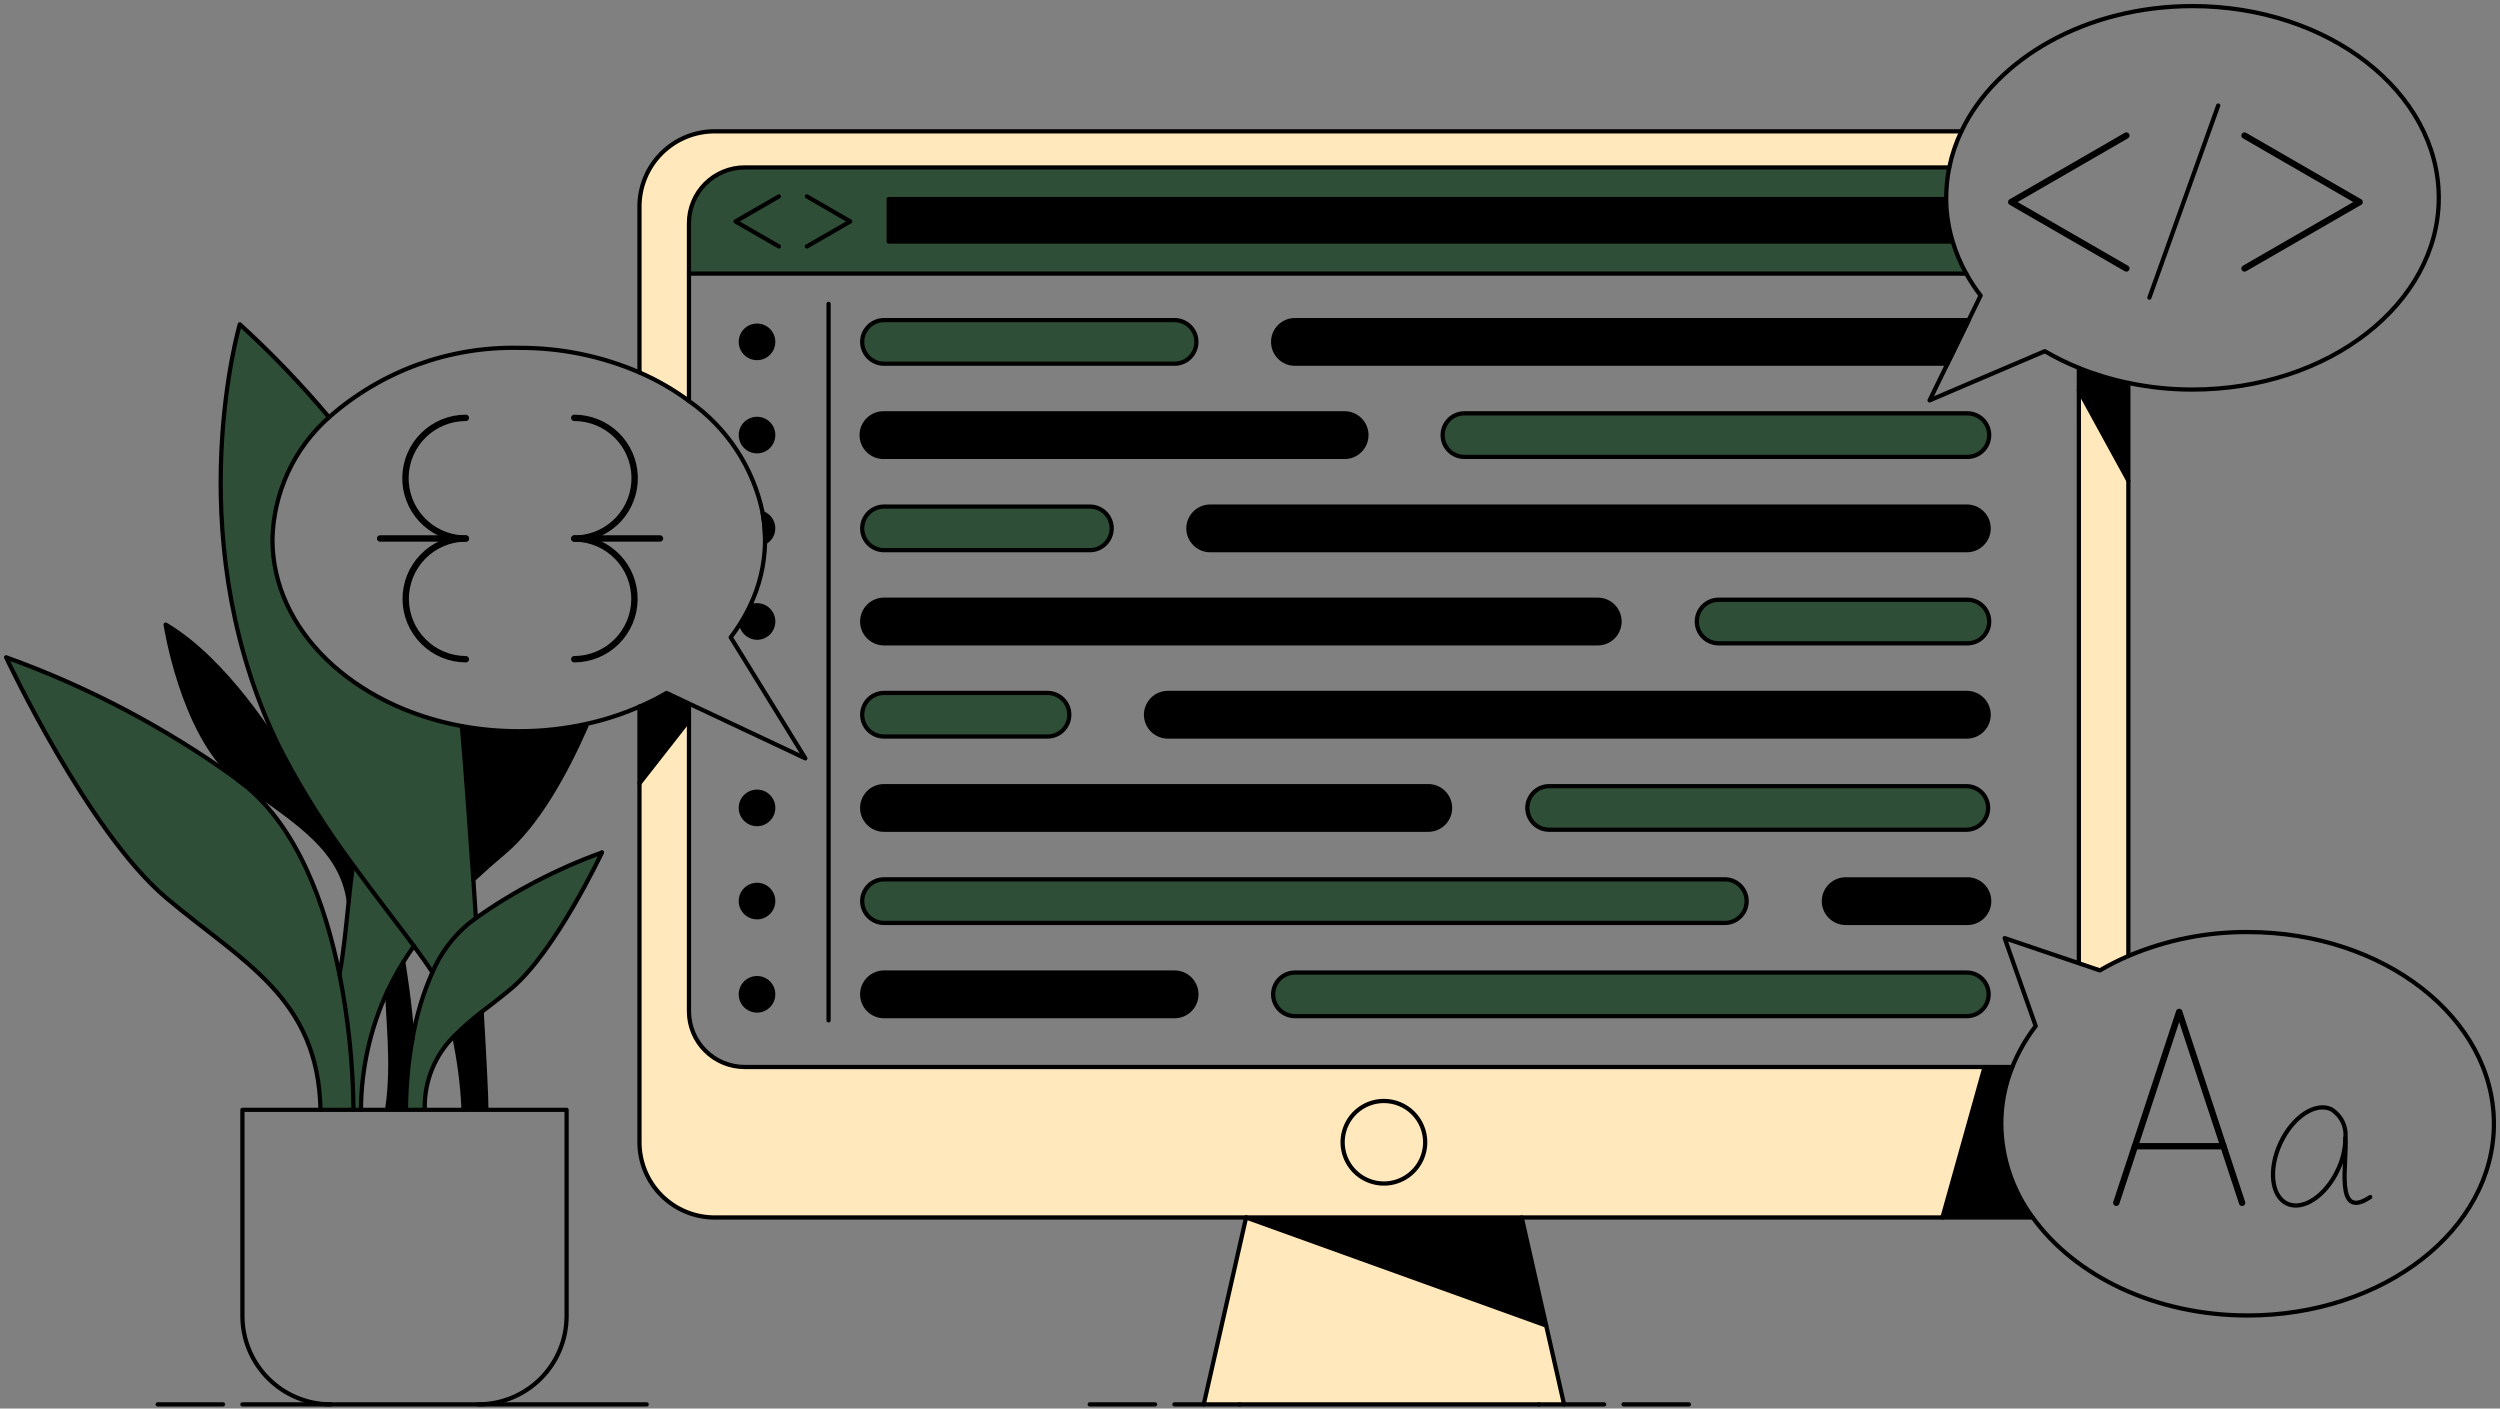 <svg width="410" height="231" viewBox="0 0 410 231" fill="none" xmlns="http://www.w3.org/2000/svg">
<rect x="0" y="0" width="410" height="231" fill="#808080" stroke="none"/>
<path d="M322.475 44.871H112.99V36.595C112.991 34.172 113.954 31.848 115.667 30.135C117.38 28.421 119.704 27.459 122.127 27.458H319.683C319.346 29.099 319.176 30.771 319.176 32.446C319.176 32.517 319.176 32.579 319.176 32.648H145.748V39.61H320.061L320.228 39.563C320.78 41.409 321.534 43.189 322.475 44.871Z" fill="#2F4E37"/>
<path d="M226.958 180.559C228.295 180.559 229.605 180.954 230.72 181.699C231.832 182.442 232.7 183.498 233.213 184.735C233.726 185.972 233.859 187.333 233.597 188.648C233.337 189.96 232.693 191.166 231.746 192.113C230.799 193.06 229.592 193.705 228.28 193.964C226.966 194.226 225.605 194.093 224.368 193.58C223.131 193.067 222.075 192.199 221.332 191.087C220.587 189.973 220.191 188.663 220.191 187.325C220.191 185.53 220.906 183.81 222.173 182.541C223.442 181.274 225.163 180.559 226.958 180.559Z" fill="#FFE8BB"/>
<path d="M349.049 78.824V156.773C347.443 157.464 345.881 158.252 344.372 159.135L340.844 157.941L340.934 157.668V64.012L349.049 78.824Z" fill="#FFE8BB"/>
<path d="M349.046 62.803V78.825L340.932 64.008V60.336C343.556 61.404 346.272 62.23 349.046 62.803Z" fill="black"/>
<path d="M333.36 199.666H318.561L325.473 174.986H330.019C328.827 177.945 328.213 181.104 328.211 184.295C328.254 189.835 330.055 195.219 333.36 199.666Z" fill="black"/>
<path d="M325.48 174.986L318.568 199.666H117.201C113.932 199.666 110.797 198.366 108.485 196.056C106.174 193.743 104.875 190.608 104.875 187.34V128.475L112.99 118.109V165.849C112.99 168.271 113.953 170.597 115.667 172.308C117.38 174.022 119.704 174.986 122.127 174.986H325.48ZM233.739 187.325C233.739 185.985 233.344 184.677 232.599 183.563C231.856 182.45 230.8 181.581 229.563 181.067C228.326 180.556 226.965 180.421 225.65 180.681C224.338 180.943 223.131 181.587 222.185 182.532C221.235 183.479 220.591 184.686 220.329 185.998C220.067 187.312 220.2 188.673 220.711 189.91C221.225 191.147 222.09 192.206 223.204 192.951C224.317 193.694 225.625 194.093 226.965 194.093C228.76 194.093 230.48 193.38 231.751 192.111C233.02 190.84 233.733 189.12 233.733 187.325H233.739Z" fill="#FFE8BB"/>
<path d="M322.563 67.785C323.04 67.774 323.515 67.857 323.959 68.032C324.402 68.206 324.807 68.468 325.149 68.801C325.49 69.134 325.761 69.532 325.946 69.971C326.13 70.411 326.227 70.883 326.227 71.359C326.227 71.836 326.13 72.309 325.946 72.748C325.761 73.188 325.49 73.585 325.149 73.918C324.807 74.251 324.402 74.513 323.959 74.687C323.515 74.862 323.04 74.946 322.563 74.934H240.166C239.459 74.935 238.765 74.726 238.177 74.334C237.589 73.942 237.131 73.383 236.859 72.73C236.588 72.076 236.519 71.357 236.657 70.663C236.796 69.969 237.138 69.333 237.638 68.833C237.969 68.499 238.362 68.235 238.796 68.055C239.229 67.875 239.695 67.783 240.166 67.785H322.563Z" fill="#2F4E37"/>
<path d="M322.562 83.07C323.512 83.07 324.42 83.447 325.09 84.117C325.762 84.788 326.138 85.697 326.138 86.646C326.138 87.594 325.762 88.503 325.09 89.174C324.42 89.844 323.512 90.221 322.562 90.221H198.476C197.527 90.219 196.618 89.841 195.947 89.171C195.277 88.499 194.9 87.59 194.898 86.641C194.903 85.694 195.281 84.787 195.951 84.118C196.621 83.449 197.529 83.073 198.476 83.07H322.562Z" fill="black"/>
<path d="M322.564 98.357C323.041 98.345 323.515 98.429 323.96 98.603C324.402 98.777 324.808 99.039 325.15 99.372C325.491 99.705 325.762 100.103 325.946 100.542C326.131 100.982 326.228 101.454 326.228 101.931C326.228 102.408 326.131 102.88 325.946 103.319C325.762 103.759 325.491 104.157 325.15 104.49C324.808 104.823 324.402 105.084 323.96 105.259C323.515 105.433 323.041 105.517 322.564 105.505H281.855C280.906 105.504 279.997 105.127 279.325 104.457C278.655 103.786 278.277 102.876 278.277 101.928C278.279 100.98 278.657 100.072 279.327 99.402C279.997 98.733 280.908 98.357 281.855 98.357H322.564Z" fill="#2F4E37"/>
<path d="M322.562 113.635C323.511 113.635 324.419 114.011 325.089 114.683C325.762 115.353 326.137 116.261 326.137 117.21C326.137 118.159 325.762 119.068 325.089 119.738C324.419 120.41 323.511 120.785 322.562 120.785H191.529C190.58 120.783 189.67 120.408 188.999 119.735C188.328 119.065 187.95 118.155 187.949 117.206C187.953 116.259 188.332 115.351 189.002 114.683C189.673 114.013 190.581 113.637 191.529 113.635H322.562Z" fill="black"/>
<path d="M322.562 128.929C323.494 128.952 324.381 129.339 325.034 130.007C325.685 130.675 326.05 131.57 326.05 132.504C326.05 133.436 325.685 134.331 325.034 134.999C324.381 135.667 323.494 136.054 322.562 136.077H254.062C253.113 136.077 252.202 135.699 251.532 135.029C250.86 134.357 250.485 133.449 250.482 132.5C250.485 131.553 250.865 130.644 251.535 129.974C252.205 129.304 253.115 128.929 254.062 128.929H322.562Z" fill="#2F4E37"/>
<path d="M322.564 144.214C323.04 144.203 323.515 144.287 323.959 144.461C324.402 144.635 324.808 144.897 325.149 145.23C325.491 145.562 325.761 145.96 325.946 146.4C326.13 146.84 326.227 147.31 326.227 147.789C326.227 148.266 326.13 148.736 325.946 149.176C325.761 149.617 325.491 150.014 325.149 150.347C324.808 150.679 324.402 150.941 323.959 151.115C323.515 151.289 323.04 151.373 322.564 151.362H302.699C301.749 151.362 300.841 150.984 300.169 150.314C299.499 149.642 299.121 148.734 299.121 147.785C299.123 146.838 299.501 145.93 300.173 145.26C300.843 144.592 301.752 144.216 302.699 144.214H322.564Z" fill="black"/>
<path d="M322.561 159.498C323.511 159.498 324.419 159.874 325.089 160.546C325.761 161.216 326.137 162.124 326.137 163.073C326.137 164.023 325.761 164.931 325.089 165.601C324.419 166.273 323.511 166.649 322.561 166.649H212.373C211.423 166.647 210.513 166.271 209.843 165.599C209.171 164.929 208.795 164.018 208.793 163.069C208.797 162.122 209.175 161.214 209.847 160.546C210.517 159.876 211.426 159.5 212.373 159.498H322.561Z" fill="#2F4E37"/>
<path d="M322.838 52.526L319.372 59.649H212.372C211.423 59.649 210.515 59.272 209.845 58.601C209.173 57.931 208.797 57.022 208.797 56.073C208.797 55.125 209.173 54.216 209.845 53.545C210.515 52.875 211.423 52.498 212.372 52.498H322.561C322.658 52.498 322.741 52.52 322.838 52.526Z" fill="black"/>
<path d="M117.201 21.537H321.675C320.773 23.422 320.106 25.41 319.683 27.457H122.127C119.704 27.458 117.38 28.421 115.667 30.134C113.953 31.848 112.99 34.171 112.99 36.594V65.762C110.472 63.897 107.75 62.325 104.875 61.078V33.863C104.875 32.244 105.194 30.641 105.813 29.146C106.433 27.651 107.341 26.292 108.485 25.147C109.63 24.003 110.988 23.095 112.484 22.476C113.979 21.856 115.582 21.537 117.201 21.537Z" fill="#FFE8BB"/>
<path d="M320.231 39.563L320.063 39.61H145.748V32.648H319.185C319.198 34.992 319.55 37.321 320.231 39.563Z" fill="black"/>
<path d="M282.962 144.213C283.894 144.237 284.781 144.623 285.434 145.291C286.084 145.959 286.449 146.854 286.449 147.786C286.449 148.72 286.084 149.616 285.434 150.283C284.781 150.951 283.894 151.338 282.962 151.361H144.978C144.029 151.361 143.12 150.983 142.449 150.313C141.778 149.641 141.401 148.733 141.4 147.784C141.403 146.837 141.781 145.929 142.452 145.259C143.122 144.591 144.03 144.215 144.978 144.213H282.962Z" fill="#2F4E37"/>
<path d="M262.116 98.356C263.048 98.379 263.934 98.766 264.587 99.434C265.238 100.102 265.603 100.998 265.603 101.931C265.603 102.864 265.238 103.76 264.587 104.428C263.934 105.095 263.048 105.482 262.116 105.505H144.978C144.029 105.505 143.12 105.127 142.449 104.457C141.778 103.786 141.401 102.876 141.4 101.927C141.402 100.98 141.78 100.072 142.45 99.402C143.121 98.732 144.03 98.356 144.978 98.356H262.116Z" fill="black"/>
<path d="M253.574 217.39L256.507 230.319H252.365H203.326H197.412L204.361 199.666L253.574 217.39Z" fill="#FFE8BB"/>
<path d="M249.561 199.666L253.576 217.39L204.363 199.666H249.561Z" fill="black"/>
<path d="M234.323 128.929C235.254 128.952 236.141 129.339 236.794 130.007C237.445 130.675 237.81 131.57 237.81 132.504C237.81 133.436 237.445 134.331 236.794 134.999C236.141 135.667 235.254 136.054 234.323 136.077H144.978C144.029 136.077 143.12 135.699 142.449 135.029C141.778 134.357 141.401 133.449 141.4 132.5C141.402 131.553 141.78 130.644 142.45 129.974C143.121 129.304 144.03 128.929 144.978 128.929H234.323Z" fill="black"/>
<path d="M220.427 67.785C220.903 67.774 221.378 67.857 221.822 68.032C222.265 68.206 222.671 68.468 223.012 68.801C223.353 69.134 223.624 69.532 223.809 69.971C223.993 70.411 224.09 70.883 224.09 71.359C224.09 71.836 223.993 72.309 223.809 72.748C223.624 73.188 223.353 73.585 223.012 73.918C222.671 74.251 222.265 74.513 221.822 74.687C221.378 74.862 220.903 74.946 220.427 74.934H144.977C144.501 74.946 144.026 74.862 143.582 74.687C143.139 74.513 142.734 74.251 142.393 73.918C142.052 73.585 141.78 73.188 141.595 72.748C141.41 72.309 141.314 71.836 141.314 71.359C141.314 70.883 141.41 70.411 141.595 69.971C141.78 69.532 142.052 69.134 142.393 68.801C142.734 68.468 143.139 68.206 143.582 68.032C144.026 67.857 144.501 67.774 144.977 67.785H220.427Z" fill="black"/>
<path d="M192.634 52.498C193.582 52.498 194.492 52.875 195.162 53.545C195.833 54.216 196.209 55.125 196.209 56.073C196.209 57.022 195.833 57.931 195.162 58.601C194.492 59.272 193.582 59.649 192.634 59.649H144.978C144.029 59.648 143.12 59.271 142.449 58.6C141.778 57.93 141.401 57.02 141.4 56.071C141.403 55.124 141.78 54.215 142.451 53.545C143.121 52.876 144.03 52.499 144.978 52.498H192.634Z" fill="#2F4E37"/>
<path d="M192.634 159.498C193.582 159.498 194.492 159.874 195.162 160.546C195.833 161.216 196.209 162.124 196.209 163.073C196.209 164.023 195.833 164.931 195.162 165.601C194.492 166.273 193.582 166.649 192.634 166.649H144.978C144.029 166.647 143.12 166.271 142.449 165.599C141.778 164.929 141.401 164.018 141.4 163.069C141.403 162.122 141.781 161.214 142.452 160.544C143.122 159.876 144.03 159.5 144.978 159.498H192.634Z" fill="black"/>
<path d="M178.738 83.07C179.687 83.07 180.596 83.447 181.267 84.117C181.937 84.788 182.314 85.697 182.314 86.646C182.314 87.594 181.937 88.503 181.267 89.174C180.596 89.844 179.687 90.221 178.738 90.221H144.978C144.029 90.22 143.12 89.842 142.449 89.171C141.778 88.5 141.401 87.59 141.4 86.641C141.403 85.694 141.781 84.786 142.452 84.117C143.122 83.448 144.03 83.071 144.978 83.07H178.738Z" fill="#2F4E37"/>
<path d="M171.79 113.635C172.738 113.635 173.647 114.011 174.318 114.683C174.988 115.353 175.365 116.261 175.365 117.21C175.365 118.159 174.988 119.068 174.318 119.738C173.647 120.41 172.738 120.785 171.79 120.785H144.978C144.029 120.783 143.12 120.408 142.449 119.735C141.778 119.065 141.401 118.155 141.4 117.206C141.403 116.259 141.781 115.351 142.452 114.683C143.122 114.013 144.03 113.637 144.978 113.635H171.79Z" fill="#2F4E37"/>
<path d="M125.094 84.169C125.565 84.345 125.976 84.651 126.279 85.053C126.581 85.455 126.763 85.934 126.802 86.436C126.841 86.937 126.737 87.439 126.5 87.883C126.264 88.326 125.905 88.693 125.467 88.94C125.467 88.794 125.467 88.642 125.467 88.489C125.467 88.135 125.467 87.781 125.439 87.427V87.343C125.394 86.278 125.278 85.218 125.094 84.169Z" fill="black"/>
<path d="M124.148 53.408C124.675 53.407 125.191 53.561 125.63 53.853C126.069 54.144 126.412 54.559 126.614 55.046C126.817 55.532 126.871 56.068 126.77 56.585C126.668 57.102 126.415 57.577 126.043 57.95C125.671 58.324 125.196 58.578 124.68 58.682C124.163 58.785 123.627 58.733 123.14 58.532C122.653 58.33 122.236 57.989 121.944 57.551C121.65 57.113 121.494 56.598 121.494 56.071C121.494 55.366 121.774 54.69 122.271 54.191C122.768 53.692 123.444 53.41 124.148 53.408Z" fill="black"/>
<path d="M124.148 68.694C124.675 68.693 125.19 68.848 125.628 69.139C126.066 69.431 126.409 69.846 126.611 70.332C126.813 70.818 126.867 71.353 126.765 71.87C126.663 72.386 126.41 72.861 126.038 73.234C125.666 73.607 125.192 73.861 124.676 73.964C124.16 74.067 123.625 74.015 123.138 73.813C122.652 73.612 122.236 73.271 121.943 72.834C121.65 72.396 121.494 71.881 121.494 71.355C121.494 70.65 121.774 69.975 122.271 69.476C122.769 68.977 123.444 68.696 124.148 68.694Z" fill="black"/>
<path d="M124.147 99.266C124.853 99.266 125.53 99.546 126.029 100.045C126.527 100.544 126.808 101.221 126.808 101.927C126.808 102.632 126.527 103.309 126.029 103.808C125.53 104.307 124.853 104.587 124.147 104.587C123.58 104.574 123.032 104.382 122.58 104.039C122.128 103.696 121.796 103.219 121.631 102.676L121.266 102.446C121.893 101.472 122.457 100.459 122.953 99.412L123.072 99.466C123.293 99.247 123.965 99.266 124.147 99.266Z" fill="black"/>
<path d="M124.148 129.837C124.675 129.835 125.191 129.989 125.63 130.281C126.069 130.573 126.412 130.988 126.614 131.475C126.817 131.961 126.871 132.497 126.77 133.013C126.668 133.53 126.415 134.007 126.043 134.379C125.671 134.752 125.196 135.008 124.68 135.111C124.163 135.214 123.627 135.162 123.14 134.96C122.653 134.759 122.236 134.417 121.944 133.979C121.65 133.541 121.494 133.026 121.494 132.5C121.494 131.795 121.774 131.119 122.271 130.621C122.768 130.12 123.444 129.839 124.148 129.837Z" fill="black"/>
<path d="M124.148 145.123C124.675 145.121 125.19 145.278 125.628 145.568C126.066 145.86 126.409 146.274 126.611 146.761C126.813 147.247 126.867 147.781 126.765 148.299C126.663 148.814 126.41 149.289 126.038 149.663C125.666 150.036 125.192 150.29 124.676 150.393C124.16 150.496 123.625 150.444 123.138 150.242C122.652 150.04 122.236 149.699 121.943 149.263C121.65 148.825 121.494 148.31 121.494 147.784C121.494 147.079 121.774 146.403 122.271 145.905C122.769 145.407 123.444 145.125 124.148 145.123Z" fill="black"/>
<path d="M124.148 160.408C124.675 160.406 125.191 160.561 125.63 160.853C126.069 161.145 126.412 161.559 126.614 162.047C126.817 162.532 126.871 163.069 126.769 163.586C126.667 164.104 126.414 164.578 126.042 164.952C125.67 165.326 125.195 165.579 124.678 165.682C124.161 165.785 123.625 165.734 123.138 165.532C122.651 165.33 122.235 164.989 121.943 164.55C121.65 164.11 121.494 163.595 121.494 163.069C121.494 162.364 121.774 161.688 122.271 161.19C122.769 160.692 123.444 160.41 124.148 160.408Z" fill="black"/>
<path d="M109.312 113.647L113.177 115.475L112.982 115.891V118.11L104.867 128.475V115.891C106.394 115.234 107.878 114.485 109.312 113.647Z" fill="black"/>
<path d="M96.084 118.747L96.159 119.088C92.568 127.231 87.999 135.312 82.645 139.808C80.907 141.266 79.236 142.744 77.629 144.24C77.024 135.361 76.371 126.377 75.746 119.088C78.825 119.649 81.949 119.93 85.079 119.928C88.779 119.935 92.469 119.537 96.084 118.747Z" fill="black"/>
<path d="M70.911 159.451C72.232 156.356 74.269 153.621 76.853 151.467C77.248 151.162 77.643 150.855 78.047 150.563C84.423 146.079 91.37 142.467 98.704 139.826C98.509 140.243 91.047 156.049 83.888 162.088C82.228 163.483 80.566 164.735 78.996 165.953C77.403 167.164 75.896 168.485 74.486 169.906C72.93 171.437 71.699 173.269 70.868 175.287C70.035 177.306 69.619 179.473 69.644 181.656V182.011H66.582V181.656C66.621 177.911 66.97 174.177 67.626 170.49C68.25 166.687 69.354 162.977 70.911 159.451Z" fill="#2F4E37"/>
<path d="M79.757 181.656V182.01H76.033C75.852 177.939 75.331 173.891 74.477 169.905C75.886 168.484 77.393 167.163 78.986 165.952C79.465 174.013 79.757 180.043 79.757 181.656Z" fill="black"/>
<path d="M78.046 150.556C77.642 150.855 77.247 151.162 76.852 151.467C74.268 153.62 72.232 156.356 70.911 159.45C70.084 158.162 69.062 156.734 67.881 155.143C65.136 151.432 61.58 146.916 57.932 141.898C53.539 136.014 49.617 129.793 46.203 123.291C46.203 123.291 46.182 123.257 46.147 123.195C45.634 122.173 45.147 121.159 44.683 120.13C29.486 86.612 39.332 53.193 39.332 53.193C44.542 57.945 49.43 63.039 53.964 68.439C51.115 70.959 48.82 74.042 47.223 77.493C45.626 80.944 44.761 84.689 44.683 88.491C44.683 103.353 57.932 115.812 75.746 119.091C76.371 126.379 77.024 135.364 77.63 144.243C77.769 146.36 77.915 148.471 78.046 150.556Z" fill="#2F4E37"/>
<path d="M66.131 157.782C66.131 157.782 67.272 164.57 67.635 170.484C66.979 174.171 66.63 177.905 66.591 181.65V182.004H63.54V181.65C64.613 174.465 63.512 166.378 63.54 162.556C64.313 160.917 65.179 159.324 66.131 157.782Z" fill="black"/>
<path d="M67.882 155.143C67.272 156.002 66.688 156.887 66.131 157.783C65.179 159.324 64.314 160.918 63.54 162.556C60.723 168.644 59.243 175.264 59.198 181.97V182.005H57.974C57.9 174.549 57.13 167.117 55.674 159.803C56.376 156.127 56.748 151.959 57.196 147.705C57.398 145.787 57.613 143.851 57.877 141.939L57.933 141.896C61.581 146.919 65.137 151.429 67.882 155.143Z" fill="#2F4E37"/>
<path d="M57.973 182.01H52.562C52.208 163.597 39.757 157.782 27.292 147.277C14.408 136.431 1 107.798 1 107.798C14.402 112.625 27.067 119.295 38.63 127.614C38.99 127.918 39.366 128.206 39.755 128.472C48.774 135.546 53.367 148.331 55.673 159.802C57.13 167.116 57.9 174.552 57.973 182.01Z" fill="#2F4E37"/>
<path d="M57.931 141.898L57.875 141.941C57.611 143.852 57.396 145.789 57.194 147.706C55.958 139.501 49.385 135.138 39.756 128.475C39.38 128.183 39.011 127.891 38.629 127.616C29.895 120.293 27.166 102.43 27.166 102.43C37.164 108.307 45.397 121.932 46.146 123.197C46.181 123.259 46.202 123.293 46.202 123.293C49.616 129.793 53.538 136.014 57.931 141.898Z" fill="black"/>
<path d="M104.875 115.891C106.399 115.234 107.882 114.484 109.314 113.647L113.179 115.474L132.075 124.369L119.836 104.519C120.349 103.844 120.836 103.157 121.281 102.446C121.908 101.472 122.472 100.458 122.969 99.41C124.549 96.142 125.402 92.57 125.468 88.94C125.468 88.794 125.468 88.641 125.468 88.489C125.468 88.134 125.468 87.78 125.44 87.426" stroke="black" stroke-width="0.695" stroke-linecap="round" stroke-linejoin="round"/>
<path d="M125.445 87.343C125.397 86.278 125.278 85.218 125.091 84.169C123.562 76.71 119.23 70.121 112.987 65.762C110.469 63.897 107.746 62.325 104.872 61.079C98.623 58.383 91.883 57.011 85.078 57.05C73.645 56.807 62.539 60.869 53.962 68.431C51.114 70.951 48.819 74.034 47.221 77.485C45.624 80.936 44.759 84.681 44.682 88.483C44.682 103.345 57.931 115.804 75.745 119.083C78.824 119.643 81.948 119.924 85.078 119.922C88.778 119.929 92.468 119.532 96.083 118.741C99.098 118.082 102.042 117.129 104.872 115.894" stroke="black" stroke-width="0.695" stroke-linecap="round" stroke-linejoin="round"/>
<path d="M322.846 52.526L324.819 48.469C323.945 47.329 323.155 46.127 322.457 44.87C321.519 43.188 320.769 41.408 320.222 39.562C319.543 37.32 319.191 34.991 319.178 32.648C319.178 32.579 319.178 32.517 319.178 32.446C319.178 30.77 319.346 29.099 319.681 27.457C320.101 25.411 320.769 23.423 321.669 21.537C327.366 9.546 342.185 1 359.57 1C381.872 1 399.959 15.076 399.959 32.446C399.959 49.816 381.872 63.887 359.57 63.887C356.033 63.893 352.507 63.528 349.048 62.796C346.273 62.228 343.557 61.404 340.933 60.336C339.007 59.56 337.141 58.645 335.35 57.598L316.453 65.659L319.386 59.646L322.859 52.523" stroke="black" stroke-width="0.695" stroke-linecap="round" stroke-linejoin="round"/>
<path d="M340.844 157.943L328.761 153.85L333.854 168.268C332.274 170.32 330.983 172.582 330.019 174.987C328.827 177.946 328.213 181.107 328.211 184.295C328.254 189.836 330.06 195.219 333.365 199.666C340.277 209.254 353.472 215.737 368.611 215.737C390.916 215.737 409.001 201.659 409.001 184.295C409.001 166.932 390.916 152.856 368.611 152.856C361.892 152.822 355.237 154.157 349.053 156.781C347.447 157.473 345.886 158.261 344.376 159.144L340.844 157.943Z" stroke="black" stroke-width="0.695" stroke-linecap="round" stroke-linejoin="round"/>
<path d="M104.875 61.078V33.863C104.875 30.594 106.174 27.459 108.485 25.147C110.797 22.836 113.932 21.537 117.201 21.537H321.675" stroke="black" stroke-width="0.695" stroke-linecap="round" stroke-linejoin="round"/>
<path d="M204.37 199.666H117.201C113.932 199.666 110.797 198.367 108.485 196.056C106.174 193.744 104.875 190.609 104.875 187.34V115.892" stroke="black" stroke-width="0.695" stroke-linecap="round" stroke-linejoin="round"/>
<path d="M333.361 199.666H318.561H249.561" stroke="black" stroke-width="0.695" stroke-linecap="round" stroke-linejoin="round"/>
<path d="M349.049 62.803V78.824V156.781" stroke="black" stroke-width="0.695" stroke-linecap="round" stroke-linejoin="round"/>
<path d="M112.99 65.771V36.595C112.991 34.172 113.954 31.848 115.667 30.135C117.38 28.421 119.704 27.459 122.127 27.458H319.683" stroke="black" stroke-width="0.695" stroke-linecap="round" stroke-linejoin="round"/>
<path d="M330.02 174.987H122.127C119.704 174.987 117.38 174.022 115.667 172.309C113.954 170.597 112.991 168.272 112.99 165.85V115.892" stroke="black" stroke-width="0.695" stroke-linecap="round" stroke-linejoin="round"/>
<path d="M340.932 60.345V64.012V157.671" stroke="black" stroke-width="0.695" stroke-linecap="round" stroke-linejoin="round"/>
<path d="M112.99 44.87H322.466" stroke="black" stroke-width="0.695" stroke-linecap="round" stroke-linejoin="round"/>
<path d="M320.061 39.61H145.748V32.648H319.123" stroke="black" stroke-width="0.695" stroke-linecap="round" stroke-linejoin="round"/>
<path d="M233.732 187.325C233.732 188.665 233.337 189.973 232.594 191.087C231.851 192.202 230.793 193.069 229.556 193.582C228.319 194.095 226.96 194.231 225.646 193.971C224.331 193.709 223.125 193.067 222.178 192.12C221.231 191.173 220.584 189.968 220.322 188.654C220.06 187.342 220.193 185.978 220.705 184.742C221.216 183.505 222.083 182.446 223.198 181.701C224.31 180.958 225.618 180.559 226.958 180.559C228.753 180.559 230.475 181.269 231.746 182.538C233.015 183.808 233.73 185.53 233.732 187.325Z" stroke="black" stroke-width="0.695" stroke-linecap="round" stroke-linejoin="round"/>
<path d="M197.412 230.319L204.361 199.666H249.558L253.574 217.39L256.507 230.319" stroke="black" stroke-width="0.695" stroke-linecap="round" stroke-linejoin="round"/>
<path d="M252.365 230.319H203.326" stroke="black" stroke-width="0.695" stroke-linecap="round" stroke-linejoin="round"/>
<path d="M204.363 199.666L253.576 217.39" stroke="black" stroke-width="0.695" stroke-linecap="round" stroke-linejoin="round"/>
<path d="M178.715 230.319H189.43" stroke="black" stroke-width="0.695" stroke-linecap="round" stroke-linejoin="round"/>
<path d="M192.615 230.319H197.415H203.328" stroke="black" stroke-width="0.695" stroke-linecap="round" stroke-linejoin="round"/>
<path d="M25.859 230.319H36.575" stroke="black" stroke-width="0.695" stroke-linecap="round" stroke-linejoin="round"/>
<path d="M78.428 230.319H106.053" stroke="black" stroke-width="0.695" stroke-linecap="round" stroke-linejoin="round"/>
<path d="M39.758 230.319H54.25" stroke="black" stroke-width="0.695" stroke-linecap="round" stroke-linejoin="round"/>
<path d="M252.365 230.319H256.507H263.078" stroke="black" stroke-width="0.695" stroke-linecap="round" stroke-linejoin="round"/>
<path d="M266.262 230.319H276.977" stroke="black" stroke-width="0.695" stroke-linecap="round" stroke-linejoin="round"/>
<path d="M132.332 40.417L139.44 36.318L132.332 32.21" stroke="black" stroke-width="0.695" stroke-linecap="round" stroke-linejoin="round"/>
<path d="M127.739 32.21L120.625 36.318L127.739 40.417" stroke="black" stroke-width="0.695" stroke-linecap="round" stroke-linejoin="round"/>
<path d="M340.932 64.012L349.046 78.824" stroke="black" stroke-width="0.695" stroke-linecap="round" stroke-linejoin="round"/>
<path d="M325.473 174.986L318.561 199.666" stroke="black" stroke-width="0.695" stroke-linecap="round" stroke-linejoin="round"/>
<path d="M112.99 118.109L104.875 128.475" stroke="black" stroke-width="0.695" stroke-linecap="round" stroke-linejoin="round"/>
<path d="M78.429 230.32H54.25C50.407 230.32 46.72 228.793 44.003 226.074C41.285 223.358 39.758 219.671 39.758 215.827V182.011H92.922V215.827C92.921 219.671 91.394 223.356 88.677 226.074C85.959 228.793 82.273 230.32 78.429 230.32Z" stroke="black" stroke-width="0.695" stroke-linecap="round" stroke-linejoin="round"/>
<path d="M57.973 182.01C57.9 174.552 57.13 167.116 55.673 159.802C53.367 148.331 48.774 135.537 39.757 128.472C39.382 128.18 39.012 127.888 38.63 127.614C27.067 119.295 14.402 112.625 1 107.798C1 107.798 14.41 136.431 27.292 147.277C39.757 157.782 52.201 163.597 52.562 182.01" stroke="black" stroke-width="0.695" stroke-linecap="round" stroke-linejoin="round"/>
<path d="M63.539 162.562C60.723 168.65 59.242 175.27 59.197 181.977" stroke="black" stroke-width="0.695" stroke-linecap="round" stroke-linejoin="round"/>
<path d="M67.881 155.144C67.271 156.002 66.687 156.887 66.131 157.783C65.178 159.324 64.313 160.918 63.539 162.556" stroke="black" stroke-width="0.695" stroke-linecap="round" stroke-linejoin="round"/>
<path d="M96.158 119.09C92.568 127.233 87.998 135.313 82.645 139.81C80.907 141.268 79.235 142.745 77.629 144.242" stroke="black" stroke-width="0.695" stroke-linecap="round" stroke-linejoin="round"/>
<path d="M55.674 159.803C56.376 156.127 56.748 151.959 57.196 147.705C57.398 145.788 57.613 143.851 57.877 141.939" stroke="black" stroke-width="0.695" stroke-linecap="round" stroke-linejoin="round"/>
<path d="M98.719 139.809C98.517 140.238 91.055 156.038 83.903 162.077C82.243 163.472 80.581 164.724 79.011 165.942C77.418 167.153 75.911 168.474 74.501 169.895C72.945 171.426 71.715 173.258 70.883 175.276C70.05 177.295 69.635 179.461 69.659 181.645" stroke="black" stroke-width="0.695" stroke-linecap="round" stroke-linejoin="round"/>
<path d="M78.047 150.556C84.423 146.072 91.37 142.461 98.704 139.819" stroke="black" stroke-width="0.695" stroke-linecap="round" stroke-linejoin="round"/>
<path d="M66.582 181.656C66.621 177.911 66.97 174.177 67.626 170.49C68.251 166.689 69.355 162.981 70.911 159.457C72.232 156.363 74.269 153.627 76.853 151.473C77.248 151.168 77.643 150.861 78.047 150.569" stroke="black" stroke-width="0.695" stroke-linecap="round" stroke-linejoin="round"/>
<path d="M74.477 169.906C75.331 173.892 75.852 177.939 76.033 182.011" stroke="black" stroke-width="0.695" stroke-linecap="round" stroke-linejoin="round"/>
<path d="M46.203 123.298C49.617 129.8 53.539 136.021 57.932 141.905C61.582 146.923 65.136 151.439 67.881 155.149C69.062 156.741 70.084 158.177 70.91 159.457" stroke="black" stroke-width="0.695" stroke-linecap="round" stroke-linejoin="round"/>
<path d="M53.964 68.438C49.43 63.037 44.542 57.944 39.332 53.191C39.332 53.191 29.486 86.611 44.683 120.128C45.147 121.157 45.634 122.171 46.147 123.193" stroke="black" stroke-width="0.695" stroke-linecap="round" stroke-linejoin="round"/>
<path d="M78.046 150.569C77.915 148.478 77.769 146.367 77.629 144.248C77.024 135.368 76.371 126.384 75.746 119.096" stroke="black" stroke-width="0.695" stroke-linecap="round" stroke-linejoin="round"/>
<path d="M79.757 181.656C79.757 180.043 79.465 174.013 78.992 165.952" stroke="black" stroke-width="0.695" stroke-linecap="round" stroke-linejoin="round"/>
<path d="M46.202 123.298C46.202 123.298 46.181 123.264 46.146 123.202C45.397 121.937 37.164 108.312 27.166 102.435C27.166 102.435 29.895 120.298 38.629 127.621C38.989 127.926 39.365 128.213 39.756 128.48C49.385 135.136 55.958 139.506 57.194 147.711" stroke="black" stroke-width="0.695" stroke-linecap="round" stroke-linejoin="round"/>
<path d="M63.54 162.557C63.512 166.379 64.613 174.466 63.54 181.651" stroke="black" stroke-width="0.695" stroke-linecap="round" stroke-linejoin="round"/>
<path d="M66.133 157.782C66.133 157.782 67.273 164.57 67.636 170.484" stroke="black" stroke-width="0.695" stroke-linecap="round" stroke-linejoin="round"/>
<path d="M135.885 49.837V167.342" stroke="black" stroke-width="0.695" stroke-linecap="round" stroke-linejoin="round"/>
<path d="M192.634 59.649H144.978C144.029 59.648 143.12 59.271 142.449 58.6C141.778 57.93 141.401 57.02 141.4 56.071C141.403 55.124 141.78 54.215 142.451 53.545C143.121 52.876 144.03 52.499 144.978 52.498H192.634C193.582 52.498 194.492 52.875 195.162 53.545C195.833 54.216 196.209 55.125 196.209 56.073C196.209 57.022 195.833 57.931 195.162 58.601C194.492 59.272 193.582 59.649 192.634 59.649Z" stroke="black" stroke-width="0.695" stroke-linecap="round" stroke-linejoin="round"/>
<path d="M322.845 52.526C322.741 52.526 322.658 52.498 322.561 52.498H212.372C211.423 52.498 210.515 52.875 209.845 53.545C209.173 54.216 208.797 55.125 208.797 56.073C208.797 57.022 209.173 57.931 209.845 58.601C210.515 59.272 211.423 59.649 212.372 59.649H319.372L322.845 52.526Z" stroke="black" stroke-width="0.695" stroke-linecap="round" stroke-linejoin="round"/>
<path d="M126.809 56.071C126.808 56.596 126.652 57.11 126.359 57.546C126.066 57.983 125.651 58.323 125.165 58.524C124.68 58.724 124.145 58.776 123.63 58.673C123.115 58.571 122.641 58.317 122.27 57.946C121.899 57.574 121.646 57.1 121.543 56.585C121.441 56.069 121.493 55.535 121.694 55.05C121.895 54.564 122.236 54.149 122.672 53.857C123.109 53.565 123.623 53.409 124.148 53.408C124.498 53.408 124.845 53.476 125.168 53.61C125.491 53.743 125.784 53.94 126.032 54.187C126.279 54.434 126.475 54.728 126.608 55.051C126.741 55.374 126.81 55.721 126.809 56.071Z" stroke="black" stroke-width="0.695" stroke-linecap="round" stroke-linejoin="round"/>
<path d="M220.427 74.934H144.977C144.501 74.946 144.026 74.862 143.582 74.687C143.139 74.513 142.734 74.251 142.393 73.918C142.052 73.585 141.78 73.188 141.595 72.748C141.41 72.309 141.314 71.836 141.314 71.359C141.314 70.883 141.41 70.411 141.595 69.971C141.78 69.532 142.052 69.134 142.393 68.801C142.734 68.468 143.139 68.206 143.582 68.032C144.026 67.857 144.501 67.774 144.977 67.785H220.427C220.903 67.774 221.378 67.857 221.822 68.032C222.265 68.206 222.671 68.468 223.012 68.801C223.353 69.134 223.624 69.532 223.809 69.971C223.993 70.411 224.09 70.883 224.09 71.359C224.09 71.836 223.993 72.309 223.809 72.748C223.624 73.188 223.353 73.585 223.012 73.918C222.671 74.251 222.265 74.513 221.822 74.687C221.378 74.862 220.903 74.946 220.427 74.934Z" stroke="black" stroke-width="0.695" stroke-linecap="round" stroke-linejoin="round"/>
<path d="M322.563 74.934H240.166C239.459 74.935 238.765 74.726 238.177 74.334C237.589 73.942 237.131 73.383 236.859 72.73C236.588 72.076 236.519 71.357 236.657 70.663C236.796 69.969 237.138 69.333 237.638 68.833C237.969 68.499 238.362 68.235 238.796 68.055C239.229 67.875 239.695 67.783 240.166 67.785H322.563C323.04 67.774 323.515 67.857 323.959 68.032C324.402 68.206 324.807 68.468 325.149 68.801C325.49 69.134 325.761 69.532 325.946 69.971C326.13 70.411 326.227 70.883 326.227 71.359C326.227 71.836 326.13 72.309 325.946 72.748C325.761 73.188 325.49 73.585 325.149 73.918C324.807 74.251 324.402 74.513 323.959 74.687C323.515 74.862 323.04 74.946 322.563 74.934Z" stroke="black" stroke-width="0.695" stroke-linecap="round" stroke-linejoin="round"/>
<path d="M126.809 71.355C126.808 71.88 126.652 72.394 126.36 72.831C126.068 73.268 125.653 73.608 125.167 73.809C124.681 74.01 124.147 74.062 123.631 73.96C123.116 73.857 122.642 73.604 122.271 73.233C121.899 72.861 121.646 72.387 121.543 71.872C121.441 71.356 121.493 70.822 121.694 70.336C121.895 69.851 122.235 69.435 122.672 69.143C123.109 68.851 123.623 68.695 124.148 68.694C124.498 68.694 124.844 68.762 125.167 68.895C125.49 69.029 125.784 69.225 126.031 69.472C126.278 69.719 126.474 70.013 126.607 70.336C126.741 70.659 126.81 71.005 126.809 71.355Z" stroke="black" stroke-width="0.695" stroke-linecap="round" stroke-linejoin="round"/>
<path d="M178.738 90.229H144.978C144.029 90.228 143.12 89.85 142.449 89.179C141.778 88.508 141.401 87.598 141.4 86.649C141.403 85.702 141.781 84.794 142.452 84.125C143.122 83.456 144.03 83.079 144.978 83.078H178.738C179.687 83.078 180.596 83.455 181.267 84.125C181.937 84.796 182.314 85.705 182.314 86.653C182.314 87.602 181.937 88.511 181.267 89.181C180.596 89.852 179.687 90.229 178.738 90.229Z" stroke="black" stroke-width="0.695" stroke-linecap="round" stroke-linejoin="round"/>
<path d="M322.562 90.229H198.476C197.527 90.227 196.618 89.849 195.947 89.178C195.277 88.507 194.9 87.598 194.898 86.649C194.903 85.702 195.281 84.795 195.951 84.126C196.621 83.457 197.529 83.08 198.476 83.078H322.562C323.512 83.078 324.42 83.455 325.09 84.125C325.762 84.796 326.138 85.705 326.138 86.653C326.138 87.602 325.762 88.511 325.09 89.181C324.42 89.852 323.512 90.229 322.562 90.229Z" stroke="black" stroke-width="0.695" stroke-linecap="round" stroke-linejoin="round"/>
<path d="M125.476 88.489C125.476 88.642 125.476 88.794 125.461 88.94C125.899 88.693 126.257 88.326 126.494 87.883C126.73 87.439 126.835 86.937 126.796 86.436C126.756 85.934 126.575 85.455 126.272 85.053C125.969 84.651 125.558 84.345 125.087 84.169H125.072C125.262 85.221 125.386 86.284 125.442 87.351V87.437C125.467 87.781 125.476 88.135 125.476 88.489Z" stroke="black" stroke-width="0.695" stroke-linecap="round" stroke-linejoin="round"/>
<path d="M262.116 105.505H144.978C144.029 105.505 143.12 105.127 142.449 104.457C141.778 103.786 141.401 102.876 141.4 101.927C141.402 100.98 141.78 100.072 142.45 99.402C143.121 98.732 144.03 98.356 144.978 98.356H262.116C263.048 98.379 263.934 98.766 264.587 99.434C265.238 100.102 265.603 100.998 265.603 101.931C265.603 102.864 265.238 103.76 264.587 104.428C263.934 105.095 263.048 105.482 262.116 105.505Z" stroke="black" stroke-width="0.695" stroke-linecap="round" stroke-linejoin="round"/>
<path d="M322.564 105.505H281.855C280.906 105.504 279.997 105.127 279.325 104.457C278.655 103.786 278.277 102.876 278.277 101.928C278.279 100.98 278.657 100.072 279.327 99.402C279.997 98.733 280.908 98.357 281.855 98.357H322.564C323.041 98.345 323.515 98.429 323.96 98.603C324.402 98.777 324.808 99.039 325.15 99.372C325.491 99.705 325.762 100.103 325.946 100.542C326.131 100.982 326.228 101.454 326.228 101.931C326.228 102.408 326.131 102.88 325.946 103.319C325.762 103.759 325.491 104.157 325.15 104.49C324.808 104.823 324.402 105.084 323.96 105.259C323.515 105.433 323.041 105.517 322.564 105.505Z" stroke="black" stroke-width="0.695" stroke-linecap="round" stroke-linejoin="round"/>
<path d="M123.076 99.463C123.291 99.248 123.965 99.263 124.15 99.263C124.855 99.263 125.532 99.543 126.031 100.042C126.53 100.541 126.81 101.218 126.81 101.923C126.81 102.629 126.53 103.306 126.031 103.805C125.532 104.304 124.855 104.584 124.15 104.584C123.582 104.571 123.034 104.379 122.582 104.036C122.13 103.692 121.798 103.216 121.633 102.673" stroke="black" stroke-width="0.695" stroke-linecap="round" stroke-linejoin="round"/>
<path d="M171.79 120.792H144.978C144.029 120.79 143.12 120.414 142.449 119.742C141.778 119.072 141.401 118.162 141.4 117.213C141.403 116.266 141.781 115.357 142.452 114.687C143.122 114.02 144.03 113.644 144.978 113.642H171.79C172.738 113.642 173.647 114.017 174.318 114.69C174.988 115.359 175.365 116.268 175.365 117.217C175.365 118.166 174.988 119.074 174.318 119.744C173.647 120.416 172.738 120.792 171.79 120.792Z" stroke="black" stroke-width="0.695" stroke-linecap="round" stroke-linejoin="round"/>
<path d="M322.562 120.792H191.529C190.58 120.79 189.67 120.414 188.999 119.742C188.328 119.072 187.95 118.162 187.949 117.213C187.953 116.266 188.332 115.357 189.002 114.69C189.673 114.02 190.581 113.644 191.529 113.642H322.562C323.511 113.642 324.419 114.017 325.089 114.69C325.762 115.359 326.137 116.268 326.137 117.217C326.137 118.166 325.762 119.074 325.089 119.744C324.419 120.416 323.511 120.792 322.562 120.792Z" stroke="black" stroke-width="0.695" stroke-linecap="round" stroke-linejoin="round"/>
<path d="M234.323 136.077H144.978C144.029 136.077 143.12 135.699 142.449 135.029C141.778 134.357 141.401 133.449 141.4 132.5C141.402 131.553 141.78 130.644 142.45 129.974C143.121 129.304 144.03 128.929 144.978 128.929H234.323C235.254 128.952 236.141 129.339 236.794 130.007C237.445 130.675 237.81 131.57 237.81 132.504C237.81 133.436 237.445 134.331 236.794 134.999C236.141 135.667 235.254 136.054 234.323 136.077Z" stroke="black" stroke-width="0.695" stroke-linecap="round" stroke-linejoin="round"/>
<path d="M322.562 136.077H254.062C253.113 136.077 252.202 135.699 251.532 135.029C250.86 134.357 250.485 133.449 250.482 132.5C250.485 131.553 250.865 130.644 251.535 129.974C252.205 129.304 253.115 128.929 254.062 128.929H322.562C323.494 128.952 324.381 129.339 325.034 130.007C325.685 130.675 326.05 131.57 326.05 132.504C326.05 133.436 325.685 134.331 325.034 134.999C324.381 135.667 323.494 136.054 322.562 136.077Z" stroke="black" stroke-width="0.695" stroke-linecap="round" stroke-linejoin="round"/>
<path d="M126.809 132.5C126.808 133.026 126.652 133.539 126.359 133.975C126.066 134.411 125.651 134.752 125.165 134.952C124.68 135.154 124.145 135.205 123.63 135.102C123.115 134.999 122.641 134.746 122.27 134.374C121.899 134.003 121.646 133.528 121.543 133.013C121.441 132.497 121.493 131.965 121.694 131.477C121.895 130.992 122.236 130.578 122.672 130.286C123.109 129.994 123.623 129.837 124.148 129.837C124.498 129.837 124.845 129.906 125.168 130.039C125.491 130.172 125.784 130.367 126.032 130.616C126.279 130.863 126.475 131.158 126.608 131.48C126.741 131.804 126.81 132.15 126.809 132.5Z" stroke="black" stroke-width="0.695" stroke-linecap="round" stroke-linejoin="round"/>
<path d="M282.962 151.361H144.978C144.029 151.361 143.12 150.983 142.449 150.313C141.778 149.641 141.401 148.733 141.4 147.784C141.403 146.837 141.781 145.929 142.452 145.259C143.122 144.591 144.03 144.215 144.978 144.213H282.962C283.894 144.237 284.781 144.623 285.434 145.291C286.084 145.959 286.449 146.854 286.449 147.786C286.449 148.72 286.084 149.616 285.434 150.283C284.781 150.951 283.894 151.338 282.962 151.361Z" stroke="black" stroke-width="0.695" stroke-linecap="round" stroke-linejoin="round"/>
<path d="M322.564 151.362H302.699C301.749 151.362 300.841 150.984 300.169 150.314C299.499 149.642 299.121 148.734 299.121 147.785C299.123 146.838 299.501 145.93 300.173 145.26C300.843 144.592 301.752 144.216 302.699 144.214H322.564C323.04 144.203 323.515 144.287 323.959 144.461C324.402 144.635 324.808 144.897 325.149 145.23C325.491 145.562 325.761 145.96 325.946 146.4C326.13 146.84 326.227 147.31 326.227 147.789C326.227 148.266 326.13 148.736 325.946 149.176C325.761 149.617 325.491 150.014 325.149 150.347C324.808 150.679 324.402 150.941 323.959 151.115C323.515 151.289 323.04 151.373 322.564 151.362Z" stroke="black" stroke-width="0.695" stroke-linecap="round" stroke-linejoin="round"/>
<path d="M126.809 147.778C126.808 148.304 126.652 148.817 126.36 149.253C126.068 149.691 125.653 150.03 125.167 150.232C124.681 150.434 124.147 150.486 123.631 150.382C123.116 150.279 122.642 150.026 122.271 149.655C121.899 149.283 121.646 148.811 121.543 148.295C121.441 147.78 121.493 147.245 121.694 146.76C121.895 146.275 122.235 145.858 122.672 145.566C123.109 145.274 123.623 145.117 124.148 145.117C124.498 145.117 124.844 145.186 125.167 145.319C125.49 145.452 125.784 145.648 126.031 145.895C126.278 146.141 126.474 146.436 126.607 146.76C126.741 147.082 126.81 147.428 126.809 147.778Z" stroke="black" stroke-width="0.695" stroke-linecap="round" stroke-linejoin="round"/>
<path d="M192.634 166.649H144.978C144.029 166.647 143.12 166.271 142.449 165.599C141.778 164.929 141.401 164.018 141.4 163.069C141.403 162.122 141.781 161.214 142.452 160.544C143.122 159.876 144.03 159.5 144.978 159.498H192.634C193.582 159.498 194.492 159.874 195.162 160.546C195.833 161.216 196.209 162.124 196.209 163.073C196.209 164.023 195.833 164.931 195.162 165.601C194.492 166.273 193.582 166.649 192.634 166.649Z" stroke="black" stroke-width="0.695" stroke-linecap="round" stroke-linejoin="round"/>
<path d="M322.561 166.649H212.373C211.423 166.647 210.513 166.271 209.843 165.599C209.171 164.929 208.795 164.018 208.793 163.069C208.797 162.122 209.175 161.214 209.847 160.546C210.517 159.876 211.426 159.5 212.373 159.498H322.561C323.511 159.498 324.419 159.874 325.089 160.546C325.761 161.216 326.137 162.124 326.137 163.073C326.137 164.023 325.761 164.931 325.089 165.601C324.419 166.273 323.511 166.649 322.561 166.649Z" stroke="black" stroke-width="0.695" stroke-linecap="round" stroke-linejoin="round"/>
<path d="M126.809 163.07C126.808 163.596 126.652 164.109 126.36 164.545C126.068 164.983 125.653 165.322 125.167 165.524C124.681 165.726 124.147 165.778 123.631 165.674C123.116 165.571 122.642 165.318 122.271 164.947C121.899 164.575 121.646 164.103 121.543 163.587C121.441 163.072 121.493 162.537 121.694 162.052C121.895 161.567 122.235 161.15 122.672 160.858C123.109 160.566 123.623 160.409 124.148 160.409C124.498 160.409 124.844 160.478 125.167 160.611C125.49 160.744 125.783 160.942 126.03 161.189C126.277 161.436 126.473 161.728 126.607 162.052C126.741 162.374 126.809 162.72 126.809 163.07Z" stroke="black" stroke-width="0.695" stroke-linecap="round" stroke-linejoin="round"/>
<path d="M76.4 88.323C76.316 88.323 76.234 88.323 76.15 88.323C76.067 88.323 75.976 88.323 75.893 88.323C73.313 88.191 70.887 87.056 69.132 85.162C67.377 83.266 66.431 80.76 66.497 78.178C66.564 75.596 67.636 73.142 69.486 71.339C71.336 69.537 73.816 68.528 76.4 68.528" stroke="black" stroke-width="1.043" stroke-linecap="round" stroke-linejoin="round"/>
<path d="M62.338 88.31H76.401C76.317 88.31 76.236 88.31 76.152 88.31C73.555 88.385 71.091 89.479 69.293 91.354C67.495 93.229 66.505 95.736 66.538 98.334C66.57 100.931 67.623 103.413 69.468 105.242C71.313 107.071 73.803 108.102 76.401 108.112" stroke="black" stroke-width="1.043" stroke-linecap="round" stroke-linejoin="round"/>
<path d="M94.18 88.323C94.263 88.323 94.354 88.323 94.437 88.323C94.521 88.323 94.605 88.323 94.686 88.323C97.266 88.191 99.692 87.056 101.447 85.162C103.203 83.266 104.148 80.76 104.082 78.178C104.016 75.596 102.943 73.142 101.093 71.339C99.244 69.537 96.763 68.528 94.18 68.528" stroke="black" stroke-width="1.043" stroke-linecap="round" stroke-linejoin="round"/>
<path d="M108.243 88.31H94.18C94.263 88.31 94.354 88.31 94.437 88.31C97.035 88.386 99.499 89.48 101.297 91.356C103.095 93.232 104.084 95.739 104.05 98.338C104.016 100.936 102.963 103.417 101.116 105.246C99.27 107.074 96.778 108.104 94.18 108.112" stroke="black" stroke-width="1.043" stroke-linecap="round" stroke-linejoin="round"/>
<path d="M368.1 44.029L386.977 33.136L368.1 22.233" stroke="black" stroke-width="1.043" stroke-linecap="round" stroke-linejoin="round"/>
<path d="M348.721 22.233L329.844 33.136L348.721 44.029" stroke="black" stroke-width="1.043" stroke-linecap="round" stroke-linejoin="round"/>
<path d="M363.786 17.308L352.502 48.803" stroke="black" stroke-width="0.695" stroke-linecap="round" stroke-linejoin="round"/>
<path d="M347.074 197.26L350.132 187.977L357.386 165.952L364.646 187.977L367.704 197.26" stroke="black" stroke-width="1.043" stroke-linecap="round" stroke-linejoin="round"/>
<path d="M350.133 187.979H364.647" stroke="black" stroke-width="1.043" stroke-linecap="round" stroke-linejoin="round"/>
<path d="M383.412 191.857C381.419 196.13 377.687 198.611 375.089 197.402C372.491 196.193 372.005 191.739 373.998 187.459C375.991 183.18 379.717 180.706 382.321 181.915C383.122 182.407 383.766 183.117 384.177 183.964C384.589 184.807 384.75 185.752 384.643 186.686C384.61 188.479 384.19 190.242 383.412 191.857Z" stroke="black" stroke-width="0.695" stroke-linecap="round" stroke-linejoin="round"/>
<path d="M384.636 186.622C384.636 186.644 384.636 186.665 384.636 186.684C385.018 190.444 382.718 200.346 388.716 196.315" stroke="black" stroke-width="0.695" stroke-linecap="round" stroke-linejoin="round"/>
</svg>

